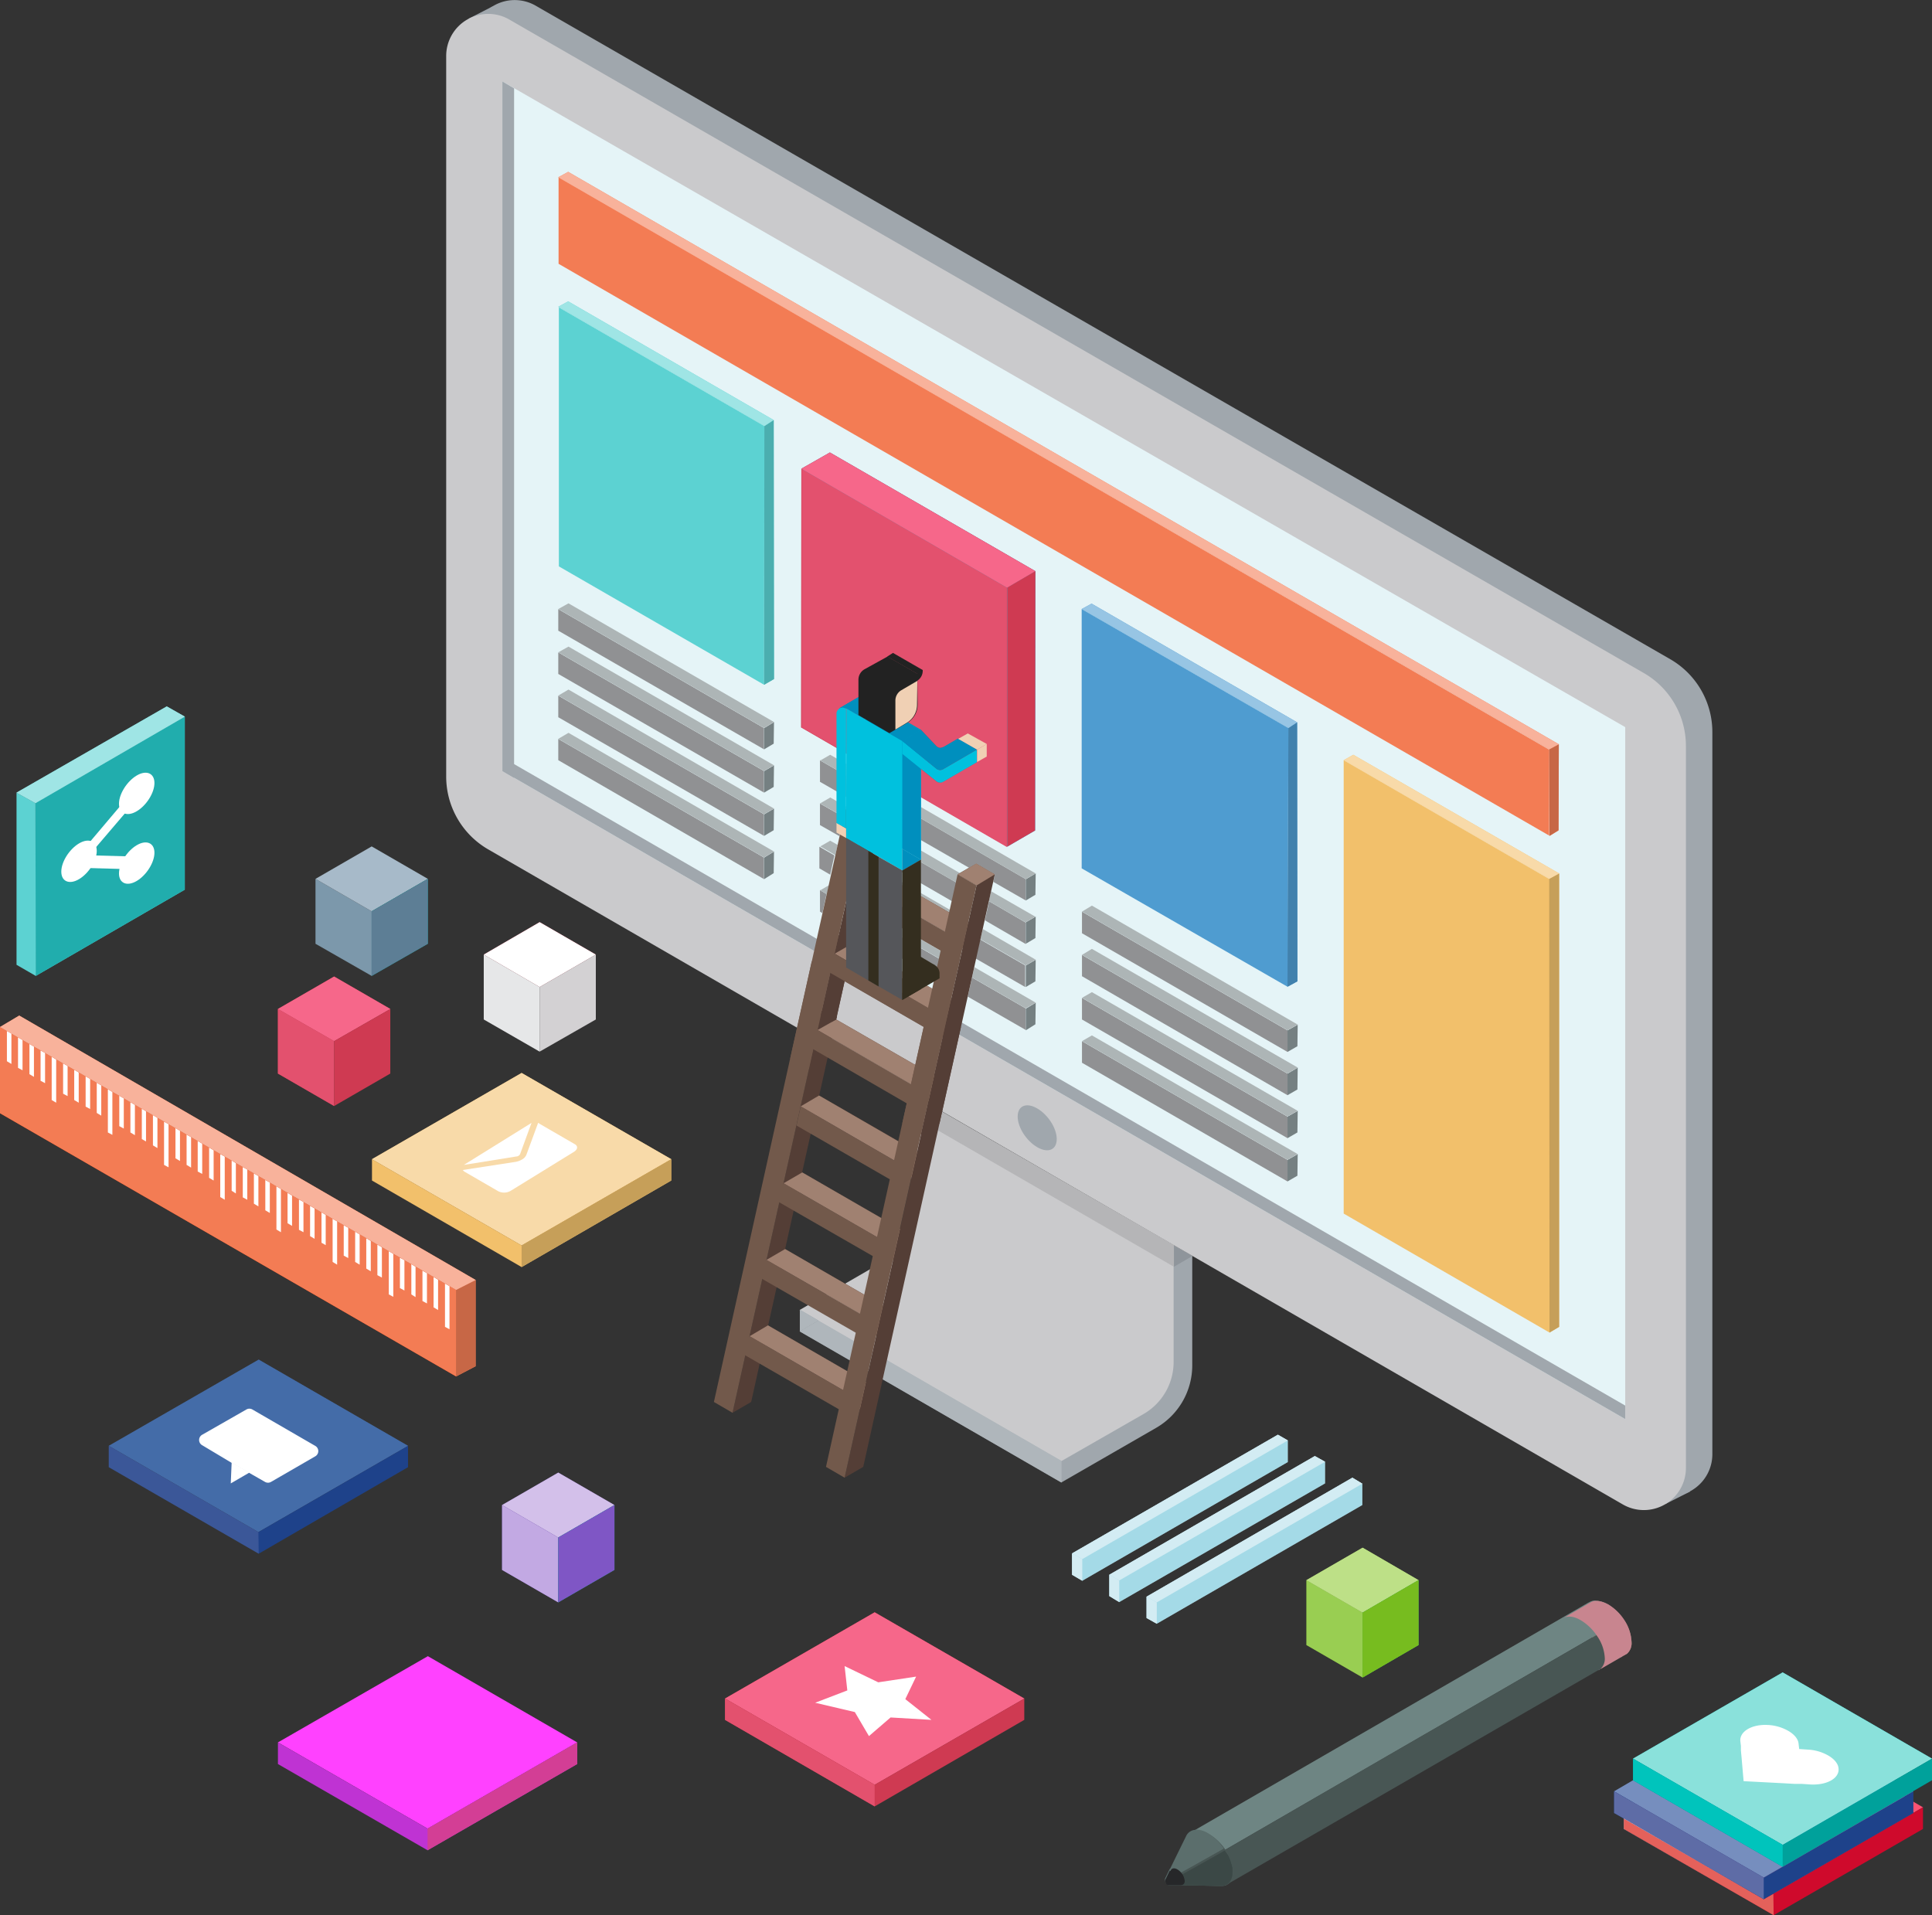 <svg xmlns="http://www.w3.org/2000/svg" viewBox="0 0 643 637.4"><rect x="0" y="0" width="643" height="637.4" fill="#333333" stroke="none"/><title>development</title><g style="isolation:isolate"><polyline points="453.4 493.8 385 533.3 385 540.4 453.4 500.9 453.4 493.8" fill="#747678"/><polyline points="381.6 531.4 381.6 538.5 385 540.4 385 533.3 381.6 531.4" fill="#8b9092"/><polyline points="450.1 491.8 450.1 491.8 381.6 531.4 385 533.3 453.4 493.8 450.1 491.8" fill="#adafb0"/><polyline points="441 486.5 372.5 526 372.5 533.2 441 493.7 441 486.5" fill="#747678"/><polyline points="369.2 524.1 369.2 531.2 372.5 533.2 372.5 526 369.2 524.1" fill="#8b9092"/><polyline points="437.6 484.6 437.6 484.6 369.2 524.1 369.2 524.1 372.5 526 441 486.5 437.6 484.6" fill="#adafb0"/><polyline points="428.6 479.4 360.2 518.9 360.2 526.1 428.6 486.6 428.6 479.4" fill="#747678"/><polyline points="356.8 517 356.8 524.1 360.2 526.1 360.2 518.9 356.8 517" fill="#8b9092"/><polyline points="425.3 477.5 356.8 517 360.2 518.9 428.6 479.4 425.3 477.5" fill="#adafb0"/><path d="M548.9,496.1l-377.6-218a28,28,0,0,1-14-24.2V14a14,14,0,0,1,21-12.1L555.9,219.4a28,28,0,0,1,14,24.3V484a14,14,0,0,1-21,12.1" fill="#a0a7ad"/><path d="M309.6,367.8V404a24,24,0,0,1-12,20.9l-31.5,18.2,87.1,50.3,31.6-18.2a24,24,0,0,0,12-20.8V418l-87.4-50.2" fill="#a0a7ad"/><polygon points="554.2 500.6 562.5 496.4 555.4 486.5 554.2 500.6" fill="#a0a7ad"/><polygon points="164.2 2 155.8 6.3 160 6.3 164.2 2" fill="#a0a7ad"/><path d="M540.1,500.7l-377.6-218a28,28,0,0,1-14-24.2V18.6a14,14,0,0,1,21-12.1L547.1,224a28,28,0,0,1,14,24.3V488.6a14,14,0,0,1-21,12.1" fill="#cacacc"/><polyline points="167.2 27.1 167.2 256.6 540.9 472.3 540.9 242 167.2 27.1" fill="#e5f4f7"/><polyline points="185.9 59 185.9 87.8 515.6 278.1 515.6 249.5 185.9 59" fill="#f37c54"/><polyline points="186 102.3 186 188.5 254.3 227.9 254.4 141.8 186 102.3" fill="#5cd2d2"/><polyline points="266.7 156 266.6 242.1 335.2 281.8 335.2 195.6 266.7 156" fill="#cf3a52"/><path d="M281.7,235.8h0l6.2,3.6h0l-6.1-3.5m-15-79.8v86l15.1,8.7v-15l-.3-.2-1.6.8-.3-.7,1-.6,6.2-3.6,1.2.7,4.4,2.5h0l.8.5,1,.6,8.2,4.7,4.1,2.4h0l5.1,5.4a2,2,0,0,0,1.4.6l1-.3,4.8-2.8,6.3,3.6L313.9,256l-1,.3a2,2,0,0,1-1.3-.4l-5.2-4.2h0l5.2,4.2a2,2,0,0,0,1.3.4l1-.3,11.2-6.5v4.2l-11.2,6.5-1,.3a2,2,0,0,1-1.3-.4l-5.2-4.2v9.4l28.7,16.6V195.6L266.7,156" fill="#e3516e"/><polyline points="360 202.7 360 289 428.5 328.4 428.8 242.3 360 202.7" fill="#4f9cd0"/><polyline points="447.2 253 447.2 403.9 515.7 443.5 515.9 292.7 447.2 253" fill="#f2c06b"/><polyline points="390.7 414.5 390.7 421.6 396.9 418 390.7 414.5" fill="#8f959b"/><polyline points="390.7 414.4 390.7 414.5 396.9 418 397 418 390.7 414.4" fill="#b5b5b7"/><path d="M351.7,379.1c0,3.6-2.9,4.8-6.5,2.7s-6.5-6.6-6.5-10.2,2.9-4.8,6.5-2.7S351.7,375.5,351.7,379.1Z" fill="#a0a7ad"/><polyline points="185.8 59 189.1 57.2 518.8 247.7 518.7 276.4 515.7 278.2 515.6 249.4 185.8 59" fill="#f37c54"/><polyline points="518.8 247.7 515.6 249.4 515.7 278.2 518.7 276.3 518.8 247.7" fill="#c76746"/><polygon points="171.1 29.4 171.1 258.9 167.2 256.6 167.2 27.1 171.1 29.4" fill="#a0a7ad"/><polyline points="171.1 254.3 540.9 467.8 540.9 472.3 167.2 256.6 171.1 254.3" fill="#a0a7ad"/><polyline points="185.8 102.1 189.1 100.3 257.5 139.8 257.6 226 254.3 227.9 254.4 141.8 185.8 102.1" fill="#5cd2d2"/><polyline points="257.5 139.8 254.4 141.8 254.3 227.9 257.6 226 257.5 139.8" fill="#4baeaf"/><polyline points="189.1 100.3 185.8 102.1 254.4 141.8 257.5 139.8 189.1 100.3" fill="#9fe5e5"/><polyline points="266.7 156 276.2 150.6 344.6 190.1 344.5 276.4 335.2 281.8 335.2 195.6 266.7 156" fill="#20aae0"/><polyline points="266.7 156 276.2 150.6 344.6 190.1 335.2 195.6 266.7 156" fill="#cf3a52"/><polyline points="276.2 150.6 266.7 156 335.2 195.6 344.6 190.1 276.2 150.6" fill="#f6678a"/><polygon points="344.6 190.1 344.5 276.4 335.2 281.8 335.2 195.6 344.6 190.1" fill="#cf3a52"/><polyline points="360 202.7 363.3 200.9 431.7 240.4 431.8 326.6 428.5 328.4 428.8 242.3 360 202.7" fill="#4f9cd0"/><polyline points="431.7 240.4 428.8 242.3 428.5 328.4 431.8 326.6 431.7 240.4" fill="#4181ad"/><polyline points="363.3 200.9 360 202.7 428.8 242.3 431.7 240.4 363.3 200.9" fill="#97c5e4"/><polyline points="447.2 253 450.4 251.2 518.9 290.7 518.9 441.6 515.7 443.5 515.6 292.5 447.2 253" fill="#f2c06b"/><polyline points="518.9 290.7 518.9 290.7 518.9 441.6 518.9 441.6 518.9 290.7" fill="#e5f4f7"/><polyline points="518.9 290.7 518.9 290.7 518.9 441.6 518.9 441.6 518.9 290.7" fill="#d1d3d4"/><polyline points="518.9 290.7 515.6 292.5 515.7 443.5 518.9 441.6 518.9 290.7" fill="#c69f59"/><polyline points="189.1 57.2 185.8 59 515.6 249.4 518.8 247.7 189.1 57.2" fill="#f8b29b"/><polyline points="450.4 251.2 447.2 253 515.6 292.5 518.9 290.7 450.4 251.2" fill="#f8daa9"/><polyline points="185.8 202.7 185.8 209.9 254.3 249.4 254.3 242.3 185.8 202.7" fill="#e5f4f7"/><polyline points="185.8 202.7 185.8 209.9 254.3 249.4 254.3 242.3 185.8 202.7" fill="#909193"/><polyline points="257.6 240.3 254.3 242.3 254.3 249.4 257.5 247.5 257.6 240.3" fill="#e5f4f7"/><polyline points="257.6 240.3 254.3 242.3 254.3 249.4 257.5 247.5 257.6 240.3" fill="#758082"/><polyline points="189.2 200.8 185.8 202.7 254.3 242.3 257.6 240.3 189.2 200.8" fill="#e5f4f7"/><polyline points="189.2 200.8 185.8 202.7 254.3 242.3 257.6 240.3 189.2 200.8" fill="#adb5b6"/><polyline points="185.8 217.1 185.8 224.3 254.3 263.8 254.3 256.6 185.8 217.1" fill="#e5f4f7"/><polyline points="185.8 217.1 185.8 224.3 254.3 263.8 254.3 256.6 185.8 217.1" fill="#909193"/><polyline points="257.6 254.7 254.3 256.6 254.3 263.8 257.5 261.9 257.6 254.7" fill="#e5f4f7"/><polyline points="257.6 254.7 254.3 256.6 254.3 263.8 257.5 261.9 257.6 254.7" fill="#758082"/><polyline points="189.2 215.2 185.8 217.1 254.3 256.6 257.6 254.7 189.2 215.2" fill="#e5f4f7"/><polyline points="189.2 215.2 185.8 217.1 254.3 256.6 257.6 254.7 189.2 215.2" fill="#adb5b6"/><polyline points="185.8 231.5 185.8 238.7 254.3 278.2 254.3 271 185.8 231.5" fill="#e5f4f7"/><polyline points="185.8 231.5 185.8 238.7 254.3 278.2 254.3 271 185.8 231.5" fill="#909193"/><polyline points="257.6 269.1 254.3 271 254.3 278.2 257.5 276.3 257.6 269.1" fill="#e5f4f7"/><polyline points="257.6 269.1 254.3 271 254.3 278.2 257.5 276.3 257.6 269.1" fill="#758082"/><polyline points="189.2 229.5 185.8 231.5 254.3 271 257.6 269.1 189.2 229.5" fill="#e5f4f7"/><polyline points="189.2 229.5 185.8 231.5 254.3 271 257.6 269.1 189.2 229.5" fill="#adb5b6"/><polyline points="185.8 245.9 185.8 253 254.3 292.6 254.3 285.4 185.8 245.9" fill="#e5f4f7"/><polyline points="185.8 245.9 185.8 253 254.3 292.6 254.3 285.4 185.8 245.9" fill="#909193"/><polyline points="257.6 283.4 254.3 285.4 254.3 292.6 257.5 290.6 257.6 283.4" fill="#e5f4f7"/><polyline points="257.6 283.4 254.3 285.4 254.3 292.6 257.5 290.6 257.6 283.4" fill="#758082"/><polyline points="189.2 243.9 185.8 245.9 254.3 285.4 257.6 283.4 189.2 243.9" fill="#e5f4f7"/><polyline points="189.2 243.9 185.8 245.9 254.3 285.4 257.6 283.4 189.2 243.9" fill="#adb5b6"/><path d="M306.5,272.4v7.2l16,9.2,2.4-1.4,6.2,3.6-.5,2.5,10.8,6.2v-7.2l-34.9-20.2M272.9,253v7.2l8.7,5v-7.2l-8.7-5" fill="#e5f4f7"/><path d="M306.5,272.4v7.2l16,9.2,2.4-1.4,6.2,3.6-.5,2.5,10.8,6.2v-7.2l-34.9-20.2M272.9,253v7.2l8.7,5v-7.2l-8.7-5" fill="#909193"/><polyline points="344.7 290.6 341.4 292.6 341.4 299.7 344.6 297.8 344.7 290.6" fill="#e5f4f7"/><polyline points="344.7 290.6 341.4 292.6 341.4 299.7 344.6 297.8 344.7 290.6" fill="#758082"/><path d="M306.5,268.5v3.9l34.9,20.2,3.3-1.9-38.2-22.1m-30.2-17.4-3.3,1.9,8.7,5v-3.8l-5.4-3.1" fill="#e5f4f7"/><path d="M306.5,268.5v3.9l34.9,20.2,3.3-1.9-38.2-22.1m-30.2-17.4-3.3,1.9,8.7,5v-3.8l-5.4-3.1" fill="#adb5b6"/><path d="M329.2,299.9l-1.4,6.4,13.6,7.9v-7.2l-12.2-7.1m-28.9-16.7v6.5l-9.8-5.6v.6L323,303.5l1.4-6.4-24.1-13.9m-27.4-15.8v7.2l6.5,3.7,1.4-6.4-7.9-4.5" fill="#e5f4f7"/><path d="M329.2,299.9l-1.4,6.4,13.6,7.9v-7.2l-12.2-7.1m-28.9-16.7v6.5l-9.8-5.6v.6L323,303.5l1.4-6.4-24.1-13.9m-27.4-15.8v7.2l6.5,3.7,1.4-6.4-7.9-4.5" fill="#909193"/><polyline points="344.7 305 341.4 306.9 341.4 314.1 344.6 312.2 344.7 305" fill="#e5f4f7"/><polyline points="344.7 305 341.4 306.9 341.4 314.1 344.6 312.2 344.7 305" fill="#758082"/><path d="M329.9,296.5l-.8,3.4,12.2,7.1,3.3-1.9-14.8-8.5m-29.6-14v.7l24.1,13.9.5-2.5-6.2-3.6.9-.5-13.1-7.6v3.1h0l-6.2-3.6m-24-17-3.3,1.9,7.9,4.5.6-2.5.3-.2v-.7l-5.4-3.1" fill="#e5f4f7"/><path d="M329.9,296.5l-.8,3.4,12.2,7.1,3.3-1.9-14.8-8.5m-29.6-14v.7l24.1,13.9.5-2.5-6.2-3.6.9-.5-13.1-7.6v3.1h0l-6.2-3.6m-24-17-3.3,1.9,7.9,4.5.6-2.5.3-.2v-.7l-5.4-3.1" fill="#adb5b6"/><path d="M320.3,315.7l-.6.3.4.2v-.6m6-3-1.4,6.4,16.5,9.5v-7.2l-15.1-8.7m-53.4-30.8V289l3.6,2.1,1.4-6.4-5-2.9" fill="#e5f4f7"/><path d="M320.3,315.7l-.6.3.4.2v-.6m6-3-1.4,6.4,16.5,9.5v-7.2l-15.1-8.7m-53.4-30.8V289l3.6,2.1,1.4-6.4-5-2.9" fill="#909193"/><polyline points="344.7 319.4 341.4 321.3 341.4 328.5 344.6 326.6 344.7 319.4" fill="#e5f4f7"/><polyline points="344.7 319.4 341.4 321.3 341.4 328.5 344.6 326.6 344.7 319.4" fill="#758082"/><path d="M327.1,309.2l-.8,3.4,15.1,8.7,3.3-1.9-17.6-10.2m-37.3-21.6-.2.9h0l32.6,18.7.2-.8-32.6-18.8m-13.5-7.8-3.3,1.9,5,2.9.8-3.4-2.5-1.4" fill="#e5f4f7"/><path d="M327.1,309.2l-.8,3.4,15.1,8.7,3.3-1.9-17.6-10.2m-37.3-21.6-.2.9h0l32.6,18.7.2-.8-32.6-18.8m-13.5-7.8-3.3,1.9,5,2.9.8-3.4-2.5-1.4" fill="#adb5b6"/><path d="M323.5,325.3l-1.4,6.4,19.3,11.1v-7.2l-17.9-10.3m-37.3-21.6-1.4,6.4L317.3,329l1.4-6.4-32.6-18.8m-13.2-7.6v7.2l.8.5,1.4-6.4-2.2-1.3" fill="#e5f4f7"/><path d="M323.5,325.3l-1.4,6.4,19.3,11.1v-7.2l-17.9-10.3m-37.3-21.6-1.4,6.4L317.3,329l1.4-6.4-32.6-18.8m-13.2-7.6v7.2l.8.5,1.4-6.4-2.2-1.3" fill="#909193"/><polyline points="344.7 333.7 341.4 335.7 341.4 342.9 344.6 340.9 344.7 333.7" fill="#e5f4f7"/><polyline points="344.7 333.7 341.4 335.7 341.4 342.9 344.6 340.9 344.7 333.7" fill="#758082"/><path d="M324.3,321.9l-.8,3.4,17.9,10.3,3.3-1.9-20.4-11.8m-37.5-20.7-.6,2.6,32.6,18.8.8-3.4-2.7-1.5-.8.5v0l-29.3-16.9m-10.9-6.7-2.9,1.7,2.2,1.3.7-3" fill="#e5f4f7"/><path d="M324.3,321.9l-.8,3.4,17.9,10.3,3.3-1.9-20.4-11.8m-37.5-20.7-.6,2.6,32.6,18.8.8-3.4-2.7-1.5-.8.5v0l-29.3-16.9m-10.9-6.7-2.9,1.7,2.2,1.3.7-3" fill="#adb5b6"/><polyline points="360.1 303.4 360.1 310.6 428.5 350.1 428.5 342.9 360.1 303.4" fill="#e5f4f7"/><polyline points="360.1 303.4 360.1 310.6 428.5 350.1 428.5 342.9 360.1 303.4" fill="#909193"/><polyline points="431.9 341 428.5 342.9 428.5 350.1 431.8 348.2 431.9 341" fill="#e5f4f7"/><polyline points="431.9 341 428.5 342.9 428.5 350.1 431.8 348.2 431.9 341" fill="#758082"/><polyline points="363.4 301.4 360.1 303.4 428.5 342.9 431.9 341 363.4 301.4" fill="#e5f4f7"/><polyline points="363.4 301.4 360.1 303.4 428.5 342.9 431.9 341 363.4 301.4" fill="#adb5b6"/><polyline points="360.1 317.8 360.1 324.9 428.5 364.5 428.5 357.3 360.1 317.8" fill="#e5f4f7"/><polyline points="360.1 317.8 360.1 324.9 428.5 364.5 428.5 357.3 360.1 317.8" fill="#909193"/><polyline points="431.9 355.3 428.5 357.3 428.5 364.5 431.8 362.6 431.9 355.3" fill="#e5f4f7"/><polyline points="431.9 355.3 428.5 357.3 428.5 364.5 431.8 362.6 431.9 355.3" fill="#758082"/><polyline points="363.4 315.8 360.1 317.8 428.5 357.3 431.9 355.3 363.4 315.8" fill="#e5f4f7"/><polyline points="363.4 315.8 360.1 317.8 428.5 357.3 431.9 355.3 363.4 315.8" fill="#adb5b6"/><polyline points="360.1 332.1 360.1 339.3 428.5 378.8 428.5 371.6 360.1 332.1" fill="#e5f4f7"/><polyline points="360.1 332.1 360.1 339.3 428.5 378.8 428.5 371.6 360.1 332.1" fill="#909193"/><polyline points="431.9 369.7 428.5 371.6 428.5 378.8 431.8 376.9 431.9 369.7" fill="#e5f4f7"/><polyline points="431.9 369.7 428.5 371.6 428.5 378.8 431.8 376.9 431.9 369.7" fill="#758082"/><polyline points="363.4 330.2 360.1 332.1 428.5 371.6 431.9 369.7 363.4 330.2" fill="#e5f4f7"/><polyline points="363.4 330.2 360.1 332.1 428.5 371.6 431.9 369.7 363.4 330.2" fill="#adb5b6"/><polyline points="360.1 346.5 360.1 353.7 428.5 393.2 428.5 386 360.1 346.5" fill="#e5f4f7"/><polyline points="360.1 346.5 360.1 353.7 428.5 393.2 428.5 386 360.1 346.5" fill="#909193"/><polyline points="431.9 384.1 428.5 386 428.5 393.2 431.8 391.3 431.9 384.1" fill="#e5f4f7"/><polyline points="431.9 384.1 428.5 386 428.5 393.2 431.8 391.3 431.9 384.1" fill="#758082"/><polyline points="363.4 344.6 360.1 346.5 428.5 386 431.9 384.1 363.4 344.6" fill="#e5f4f7"/><polyline points="363.4 344.6 360.1 346.5 428.5 386 431.9 384.1 363.4 344.6" fill="#adb5b6"/><path d="M303.4,364.2v38.6a20,20,0,0,1-10,17.4l-27.3,15.8,87.1,50.3,27.4-15.7a20,20,0,0,0,10-17.3V414.4l-87.4-50.2" fill="#cacacc"/><polyline points="266.2 435.9 266.2 443.1 272.4 439.5 266.2 435.9" fill="#a0a7ad"/><polyline points="303.4 368.1 303.4 371.2 303.4 371.2 303.4 368.1 303.4 368.1" fill="#e4e4e5"/><path d="M313.6,370l-.8,3.8-2.4,1.4,80.3,46.4v-7.2L313.6,370m-8.9-5.1v3.9l-1.4-.8v3.1l4,2.3,1.4-6.2-.7-.4-3.4,2V365" fill="#b5b5b7"/><polyline points="151.8 458.1 0 370.5 0 341.8 151.8 429.3 151.8 458.1" fill="#eb4517"/><polyline points="151.8 458.1 0 370.5 0 341.8 151.8 429.3 151.8 458.1" fill="#f37c54"/><polyline points="3.8 354.1 2.3 353.2 2.3 343.1 3.8 343.9 3.8 354.1" fill="#fff"/><polyline points="7.5 356.2 6 355.4 6 345.2 7.5 346.1 7.5 356.2" fill="#fff"/><polyline points="11.3 358.4 9.8 357.5 9.8 347.4 11.3 348.3 11.3 358.4" fill="#fff"/><polyline points="15 360.5 13.5 359.7 13.5 349.6 15 350.4 15 360.5" fill="#fff"/><polyline points="22.5 364.8 21 364 21 353.9 22.5 354.7 22.5 364.8" fill="#fff"/><polyline points="26.2 367 24.7 366.1 24.7 356 26.2 356.9 26.2 367" fill="#fff"/><polyline points="30 369.1 28.5 368.3 28.5 358.2 30 359 30 369.1" fill="#fff"/><polyline points="33.7 371.3 32.2 370.4 32.2 360.3 33.7 361.2 33.7 371.3" fill="#fff"/><polyline points="41.2 375.6 39.7 374.8 39.7 364.6 41.2 365.5 41.2 375.6" fill="#fff"/><polyline points="44.9 377.8 43.4 376.9 43.4 366.8 44.9 367.7 44.9 377.8" fill="#fff"/><polyline points="48.6 379.9 47.2 379.1 47.2 369 48.6 369.8 48.6 379.9" fill="#fff"/><polyline points="52.4 382.1 50.9 381.2 50.9 371.1 52.4 372 52.4 382.1" fill="#fff"/><polyline points="59.9 386.4 58.4 385.5 58.4 375.4 59.9 376.3 59.9 386.4" fill="#fff"/><polyline points="63.6 388.6 62.1 387.7 62.1 377.6 63.6 378.4 63.6 388.6" fill="#fff"/><polyline points="67.3 390.7 65.8 389.9 65.8 379.7 67.3 380.6 67.3 390.7" fill="#fff"/><polyline points="71.1 392.9 69.6 392 69.6 381.9 71.1 382.8 71.1 392.9" fill="#fff"/><polyline points="78.5 397.2 77.1 396.3 77.1 386.2 78.5 387.1 78.5 397.2" fill="#fff"/><polyline points="82.3 399.3 80.8 398.5 80.8 388.4 82.3 389.2 82.3 399.3" fill="#fff"/><polyline points="86 401.5 84.5 400.6 84.5 390.5 86 391.4 86 401.5" fill="#fff"/><polyline points="89.8 403.7 88.3 402.8 88.3 392.7 89.8 393.5 89.8 403.7" fill="#fff"/><polyline points="97.2 408 95.7 407.1 95.7 397 97.2 397.9 97.2 408" fill="#fff"/><polyline points="101 410.1 99.5 409.3 99.5 399.2 101 400 101 410.1" fill="#fff"/><polyline points="104.7 412.3 103.2 411.4 103.2 401.3 104.7 402.2 104.7 412.3" fill="#fff"/><polyline points="108.4 414.4 107 413.6 107 403.5 108.4 404.3 108.4 414.4" fill="#fff"/><polyline points="115.9 418.7 114.4 417.9 114.4 407.8 115.9 408.6 115.9 418.7" fill="#fff"/><polyline points="119.7 420.9 118.2 420 118.2 409.9 119.7 410.8 119.7 420.9" fill="#fff"/><polyline points="123.4 423.1 121.9 422.2 121.9 412.1 123.4 413 123.4 423.1" fill="#fff"/><polyline points="127.1 425.2 125.6 424.4 125.6 414.2 127.1 415.1 127.1 425.2" fill="#fff"/><polyline points="134.6 429.5 133.1 428.7 133.1 418.6 134.6 419.4 134.6 429.5" fill="#fff"/><polyline points="138.3 431.7 136.9 430.8 136.9 420.7 138.3 421.6 138.3 431.7" fill="#fff"/><polyline points="142.1 433.8 140.6 433 140.6 422.9 142.1 423.7 142.1 433.8" fill="#fff"/><polyline points="145.8 436 144.3 435.1 144.3 425 145.8 425.9 145.8 436" fill="#fff"/><polyline points="18.7 367 17.2 366.1 17.2 351.7 18.7 352.6 18.7 367" fill="#fff"/><polyline points="37.4 377.7 35.9 376.9 35.9 362.5 37.4 363.4 37.4 377.7" fill="#fff"/><polyline points="56.1 388.5 54.6 387.7 54.6 373.3 56.1 374.1 56.1 388.5" fill="#fff"/><polyline points="74.8 399.3 73.3 398.4 73.3 384.1 74.8 384.9 74.8 399.3" fill="#fff"/><polyline points="93.5 410.1 92 409.2 92 394.8 93.5 395.7 93.5 410.1" fill="#fff"/><polyline points="112.2 420.9 110.7 420 110.7 405.6 112.2 406.5 112.2 420.9" fill="#fff"/><polyline points="130.9 431.6 129.4 430.8 129.4 416.4 130.9 417.3 130.9 431.6" fill="#fff"/><polyline points="149.6 442.4 148.1 441.6 148.1 427.2 149.6 428 149.6 442.4" fill="#fff"/><polyline points="158.3 426 158.3 454.7 151.8 458.1 151.8 429.3 158.3 426" fill="#f37c54"/><polyline points="158.3 426 151.8 429.3 151.8 458.1 158.3 454.7 158.3 426" fill="#c76746"/><polyline points="0 341.8 6.4 338 158.3 426 151.8 429.3 0 341.8" fill="#f37c54"/><polyline points="6.4 338 0 341.8 151.8 429.3 158.3 426 6.4 338" fill="#f8b29b"/><path d="M543,546.6a4.6,4.6,0,0,1-1.6,3.8l-.7.4h0c-1.4.6-3.4.3-5.6-.9a17,17,0,0,1-5.2-4.9h0a14.2,14.2,0,0,1-2.8-7.7,4.5,4.5,0,0,1,1.7-3.9h.1l.3-.2h0c1.4-.7,3.5-.5,5.9.8a16.8,16.8,0,0,1,5.2,5h0a14,14,0,0,1,2.7,7.5" fill="#c59e78"/><path d="M540.3,539l-.5.2h-.1l-4.3,2.5-5.5,3.2-68.1,39.5-54.1,31.3h0l-.8.5-10.5-6.3.3-.2,132.1-76.4h.1l.3-.2h0c1.4-.7,3.5-.5,5.9.8a16.8,16.8,0,0,1,5.2,5h0" fill="#485654"/><path d="M531.1,532.7a4.1,4.1,0,0,0-1.9.4h0l-.3.2h-.1l-132,76.3a4.1,4.1,0,0,1,1.7-.3,8.1,8.1,0,0,1,4,1.2,16.8,16.8,0,0,1,5.3,5.1l54.1-31.3L529.9,545l5.5-3.2,4.3-2.5h.1l.5-.3a16.8,16.8,0,0,0-5.2-5,8.1,8.1,0,0,0-4-1.2" fill="#6e8583"/><path d="M543,546.6a4.6,4.6,0,0,1-1.6,3.8l-.7.4h0L408.3,627.2h-.1l-.5-11.5h0l54-31.3L529.9,545l5.5-3.2,4.4-2.5.5-.3h0a14,14,0,0,1,2.7,7.5" fill="#485654"/><path d="M388.1,625.6l1.5-3.1h.1l5.3-10.8.2-.4h0c1.2-2.1,4-2.5,7.3-.6a16.8,16.8,0,0,1,5.3,5.1h0a13.9,13.9,0,0,1,2.6,7.4c0,2.9-1.6,4.6-4,4.5h0l-13-.3h-4.2a1.2,1.2,0,0,1-.8-.4v-.4a1.2,1.2,0,0,1,0-1" fill="#485654"/><path d="M406.6,627.7h0m1.7-.4h-.1l-1.1.3,1.1-.4m1.1-8.4.2.4v.2a12.4,12.4,0,0,1,.6,2.1v.7h0a7,7,0,0,1,0,.8h0a5.3,5.3,0,0,1-.8,2.9,5.3,5.3,0,0,0,.8-2.9,11.5,11.5,0,0,0-.9-4.3m-1.7-3.1h.1l.4.7h.1l.5.9.4.9h0a17.7,17.7,0,0,0-1.5-2.7h0m-9.3-6.4a3.6,3.6,0,0,0-3.3,1.8h0l-.2.4-5.3,10.8h-.1l-1.5,3.1a1.2,1.2,0,0,0-.1.5,1.2,1.2,0,0,0,.1.4v.2h0l2.2-1.2,2.8-1.6.3-.2,3.8-2.1,9.6-5.4.8-.5h0a16.8,16.8,0,0,0-5.3-5.1,8.1,8.1,0,0,0-4-1.2" fill="#5b6e6c"/><path d="M388.2,626.8v.2a1.1,1.1,0,0,0,.8.4h4.2l13,.3h0a4.1,4.1,0,0,0,1.9-.4h.1c1.2-.7,2-2.1,2-4.1a7,7,0,0,0,0-.8h0v-.7a12.4,12.4,0,0,0-.6-2.1v-.2l-.3-.7h0l-.4-.9-.5-.9h-.1l-.4-.7h-.1l-.8.5-9.6,5.4-3.8,2.1-.3.2-2.8,1.6-2.2,1.2" fill="#485654"/><path d="M407.7,615.8h0l-.8.5-9.6,5.4-3.8,2.1-.3.2-2.8,1.6-2.2,1.2h0v.2a1.1,1.1,0,0,0,.8.4h4.2l13,.3h.1a4,4,0,0,0,1.8-.4h.1c1.2-.7,2-2.1,2-4.1a7,7,0,0,0,0-.8h0v-.7a12.4,12.4,0,0,0-.6-2.1v-.2l-.3-.7h0l-.4-.9-.5-.9h-.1l-.4-.7h-.1" fill="#3b4846"/><path d="M388.1,626.6v.2h0v.2a1.1,1.1,0,0,0,.8.4h4V624h0l-3.6-1.4-1.5,3.1A1.2,1.2,0,0,0,388.1,626.6Z" fill="#262729"/><path d="M389.5,623.2a5.1,5.1,0,0,0,2.4,3.8c1.3.8,2.4.3,2.4-1a5.1,5.1,0,0,0-2.4-3.8C390.6,621.4,389.5,621.9,389.5,623.2Z" fill="#262729"/><polyline points="167.1 522.5 167.1 500.9 185.8 511.7 185.8 533.3 167.1 522.5" fill="#7f56c5"/><polyline points="167.1 500.9 167.1 522.5 185.8 533.3 185.8 511.7 167.1 500.9" fill="#c2a9e3" style="mix-blend-mode:overlay"/><polyline points="167.1 500.9 185.8 490.1 204.5 500.9 185.8 511.7 167.1 500.9" fill="#7f56c5"/><polyline points="185.8 490.1 167.1 500.9 185.8 511.7 204.5 500.9 185.8 490.1" fill="#e8dbf3" opacity="0.8" style="mix-blend-mode:overlay"/><polygon points="185.8 511.7 204.5 500.9 204.5 522.5 185.8 533.3 185.8 511.7" fill="#00a19b"/><polygon points="185.8 511.7 204.5 500.9 204.5 522.5 185.8 533.3 185.8 511.7" fill="#7f56c5"/><polygon points="105 314.1 105 292.5 123.7 303.3 123.7 324.8 105 314.1" fill="#7c98ab"/><polygon points="105 292.5 123.7 281.7 142.4 292.5 123.7 303.3 105 292.5" fill="#a7bac9"/><polygon points="123.7 303.3 142.4 292.5 142.4 314.1 123.7 324.8 123.7 303.3" fill="#00a19b"/><polygon points="123.7 303.3 142.4 292.5 142.4 314.1 123.7 324.8 123.7 303.3" fill="#5d7e95"/><polyline points="92.5 357.3 92.5 335.8 111.2 346.5 111.2 368.1 92.5 357.3" fill="#cf3a52"/><polyline points="92.5 335.8 92.5 357.3 111.2 368.1 111.2 346.5 92.5 335.8" fill="#e3516e"/><polyline points="92.5 335.8 111.2 325 129.9 335.8 111.2 346.5 92.5 335.8" fill="#cf3a52"/><polyline points="111.2 325 92.5 335.8 111.2 346.5 129.9 335.8 111.2 325" fill="#f6678a"/><polygon points="111.2 346.5 129.9 335.8 129.9 357.3 111.2 368.1 111.2 346.5" fill="#cf3a52"/><polyline points="61.5 238.5 11.8 267.3 11.9 324.8 61.5 296.1 61.5 238.5" fill="#5cd2d2"/><polyline points="61.5 238.5 11.8 267.3 11.9 324.8 61.5 296.1 61.5 238.5" fill="#21adad"/><path d="M51.4,283.8c0-3.3-2.7-4.4-5.9-2.5s-5.9,6.1-5.9,9.4,2.7,4.4,5.9,2.5S51.4,287.1,51.4,283.8Z" fill="#fff"/><path d="M51.4,260.6c0-3.3-2.7-4.4-5.9-2.5s-5.9,6.1-5.9,9.4,2.7,4.4,5.9,2.5S51.4,263.9,51.4,260.6Z" fill="#fff"/><path d="M32.2,283.2c0-3.3-2.7-4.4-5.9-2.5s-5.9,6.1-5.9,9.4,2.7,4.4,5.9,2.5S32.2,286.5,32.2,283.2Z" fill="#fff"/><polygon points="27.4 284.6 25.6 288.8 44.2 289.3 46.1 285.1 27.4 284.6" fill="#fff"/><polygon points="44.2 263.3 25.6 285.3 27.4 287.3 46.1 265.4 44.2 263.3" fill="#fff"/><polygon points="92.5 579.9 142.4 551.2 192.1 579.9 142.3 608.6 92.5 579.9" fill="#ff41ff"/><polygon points="92.5 579.9 92.5 587.1 142.3 615.8 192.1 587.1 192.1 579.9 142.3 608.6 92.5 579.9" fill="#bf33d3"/><polygon points="142.3 608.6 142.3 615.8 192.1 587.1 192.1 579.9 142.3 608.6" fill="#d33e95"/><polyline points="11.9 324.8 5.5 321.1 5.5 263.8 11.8 267.3 11.9 324.8" fill="#5cd2d2"/><polyline points="369.2 524.1 369.2 531.2 369.2 524.1 369.2 524.1" fill="#8b9092"/><g style="mix-blend-mode:multiply"><polyline points="437.6 484.6 369.2 524.1 369.2 531.2 372.5 533.2 441 493.7 441 486.5 437.6 484.6" fill="#a4dae7"/><polyline points="369.2 524.1 369.2 531.2 372.5 533.2 372.5 526 369.2 524.1" fill="#d3ecf3"/><polyline points="437.6 484.6 437.6 484.6 369.2 524.1 369.2 524.1 372.5 526 441 486.5 437.6 484.6" fill="#d3ecf3"/></g><g style="mix-blend-mode:multiply"><polyline points="425.3 477.5 356.8 517 356.8 524.1 360.2 526.1 428.6 486.6 428.6 479.4 425.3 477.5" fill="#a4dae7"/><polyline points="356.8 517 356.8 524.1 360.2 526.1 360.2 518.9 356.8 517" fill="#d3ecf3"/><polyline points="425.3 477.5 356.8 517 360.2 518.9 428.6 479.4 425.3 477.5" fill="#d3ecf3"/></g><polyline points="453.4 493.8 453.4 493.8 453.4 500.9 385 540.4 453.4 500.9 453.4 493.8" fill="#747678"/><g style="mix-blend-mode:multiply"><polyline points="450.1 491.8 381.6 531.4 381.6 538.5 385 540.4 453.4 500.9 453.4 493.8 450.1 491.8" fill="#a4dae7"/><polyline points="381.6 531.4 381.6 538.5 385 540.4 385 533.3 381.6 531.4" fill="#d3ecf3"/><polyline points="450.1 491.8 450.1 491.8 381.6 531.4 385 533.3 453.4 493.8 450.1 491.8" fill="#d3ecf3"/></g><path d="M543,546.6a4.6,4.6,0,0,1-1.5,3.8h0l-.7.4h0l-8.3,4.8a4.6,4.6,0,0,0,1.6-3.8,14,14,0,0,0-2.7-7.5h0a16.8,16.8,0,0,0-5.2-5c-2.3-1.4-4.4-1.6-5.8-.8l9.3-5.4c1.4-.6,3.4-.3,5.6.9a16.7,16.7,0,0,1,5.2,5h0A14.1,14.1,0,0,1,543,546.6Z" fill="#c8858f"/><polygon points="532.4 555.7 532.4 555.6 531.9 555.9 532.4 555.7" fill="#a7bac9"/><polygon points="520.1 538.4 519.8 538.6 519.7 538.7 520.1 538.4 520.1 538.4 520.1 538.4" fill="#a7bac9"/><polygon points="531.6 556.1 531.9 555.9 531.6 556.1 531.6 556.1" fill="#a7bac9"/><polygon points="527.6 534.1 528.7 533.5 528.6 533.6 527.8 534 527.6 534.1" fill="#c8858f"/><polygon points="539.8 551.3 541.1 550.6 539.8 551.3 539.8 551.3" fill="#c8858f"/><polygon points="539.8 551.4 539.8 551.3 539.3 551.6 539.8 551.4" fill="#a7bac9"/><polygon points="527.5 534.2 527.2 534.3 527.1 534.4 527.6 534.1 527.5 534.1 527.5 534.2" fill="#a7bac9"/><polygon points="539 551.8 539.3 551.6 539 551.8 539 551.8" fill="#a7bac9"/><polyline points="241.3 565.3 291.1 536.6 340.9 565.3 291.1 594 241.3 565.3" fill="#cf3a52"/><polyline points="291.1 536.6 241.3 565.3 291.1 594 340.9 565.3 291.1 536.6" fill="#f6678a"/><polyline points="241.3 565.3 241.3 572.4 291.1 601.2 340.9 572.4 340.9 565.3 291.1 594 241.3 565.3" fill="#cf3a52"/><polygon points="304.9 558 301.3 565.5 310 572.4 296.4 571.6 289.2 577.8 284.5 569.8 271.3 566.7 282 562.6 281.1 554.5 292.3 559.9 304.9 558" fill="#fff"/><polyline points="241.3 565.3 241.3 572.4 291.1 601.2 291.1 594 241.3 565.3" fill="#e3516e"/><polyline points="36.2 481.2 86.1 452.5 135.8 481.2 86 509.9 36.2 481.2" fill="#446ca9"/><polyline points="86.1 452.5 36.2 481.2 86 509.9 135.8 481.2 86.1 452.5" fill="#446ca9" opacity="0.5" style="mix-blend-mode:screen"/><polyline points="36.2 481.2 36.2 488.3 86.1 517.1 135.8 488.3 135.8 481.2 86 509.9 36.2 481.2" fill="#1e428a"/><path d="M84,469.1l20.9,12.1a2,2,0,0,1,0,3.5l-14.7,8.5a2,2,0,0,1-2,0l-11.2-6.4L67.3,481a2,2,0,0,1,0-3.5L82,469.1A2,2,0,0,1,84,469.1Z" fill="#fff"/><polygon points="76.8 493.7 83 490.1 77.1 486.7 76.8 493.7" fill="#fff"/><polyline points="36.2 481.2 36.2 488.3 86.1 517.1 86 509.9 36.2 481.2" fill="#959bc4" opacity="0.25" style="mix-blend-mode:screen"/><polyline points="272.4 439.5 266.2 443.1 353.3 493.4 266.2 443.1 272.4 439.5 272.4 439.5" fill="#e7e9ea"/><polyline points="272.4 439.5 266.2 443.1 353.3 493.4 353.3 486.2 272.4 439.5" fill="#afb6bb"/><polyline points="266.2 435.9 266.2 443.1 272.4 439.5 266.2 435.9" fill="#afb6bb"/><polyline points="281.4 269.4 287.6 265.8 293.8 269.4 275.4 352.3 269.2 355.9 287.6 273.1 281.4 269.4" fill="#543e36"/><polyline points="278.7 289.4 278.7 296.6 316 318.1 316 310.9 278.7 289.4" fill="#72594b"/><polyline points="278.7 289.4 284.8 285.8 322.3 307.3 322.3 314.5 316 318.1 316 310.9 278.7 289.4" fill="#543e36"/><polyline points="289.6 288.5 289.6 288.5 322.2 307.3 289.6 288.5" fill="#fffffe"/><polyline points="289.6 288.5 289.6 288.5 322.2 307.3 289.6 288.5" fill="#d2cfcb"/><polyline points="283.4 292.1 283.4 292.1 316 310.9 283.4 292.1" fill="#b19380"/><polyline points="289.6 288.5 283.4 292.1 316 310.9 316 318.1 320.3 315.7 322.2 307.3 289.6 288.5" fill="#a08171"/><polyline points="273 314.7 273 321.9 310.4 343.5 310.3 336.3 273 314.7" fill="#72594b"/><polyline points="273 314.7 279.2 311.2 316.6 332.7 316.6 339.9 310.4 343.5 310.3 336.3 273 314.7" fill="#543e36"/><polyline points="283.9 313.9 283.9 313.9 316.5 332.6 316.5 332.6 283.9 313.9" fill="#fffffe"/><polyline points="283.9 313.9 283.9 313.9 316.5 332.6 316.5 332.6 283.9 313.9" fill="#fff"/><polyline points="283.9 313.9 283.9 313.9 283.9 313.9 283.9 313.9 283.9 313.9" fill="#a08171"/><polyline points="283.9 313.9 277.8 317.4 310.3 336.3 310.4 343.5 314.6 341 316.5 332.6 283.9 313.9 283.9 313.9" fill="#a08171"/><polyline points="318.7 291 324.9 287.4 331.1 291 312.7 373.9 306.5 377.5 325 294.7 318.7 291" fill="#543e36"/><polyline points="263 352.3 269.2 355.9 287.6 273.1 281.4 269.4 263 352.3" fill="#72594b"/><polyline points="281.6 269.3 281.4 269.4 281.6 269.6 281.6 269.3" fill="#a08171"/><polyline points="324.9 287.4 319.6 290.5 318.7 291 325 294.7 331.1 291 324.9 287.4" fill="#a08171"/><polyline points="270.1 320.2 276.3 316.6 282.5 320.2 250 466.6 243.8 470.2 276.3 323.8 270.1 320.2" fill="#543e36"/><polyline points="267.4 340.1 267.4 347.3 304.7 368.9 304.7 361.7 267.4 340.1" fill="#72594b"/><polyline points="260.8 393.8 257.7 399.2 295.1 420.7 295 413.5 260.8 393.8" fill="#72594b"/><polyline points="255.1 419.3 251.5 424.4 288.9 445.9 288.8 438.7 255.1 419.3" fill="#72594b"/><polyline points="266.5 368.2 265.1 374.6 299.1 394.2 299 387 266.5 368.2" fill="#72594b"/><polyline points="249.5 444.7 245.3 449.5 282.6 471 282.6 463.8 249.5 444.7" fill="#72594b"/><polyline points="249.5 444.7 255.6 441.1 288.8 460.3 288.8 467.4 282.6 471 282.6 463.8 249.5 444.7" fill="#543e36"/><polyline points="267.4 340.1 273.6 336.6 311 358.1 311 365.3 304.7 368.9 304.7 361.7 267.4 340.1" fill="#543e36"/><polyline points="266.5 368.2 272.6 364.6 305.3 383.4 305.3 390.6 299.1 394.2 299 387 266.5 368.2" fill="#543e36"/><polyline points="260.8 393.8 267 390.2 301.3 410 301.3 417.2 295.1 420.7 295 413.5 260.8 393.8" fill="#543e36"/><polyline points="255.1 419.3 261.3 415.7 295.1 435.2 295.1 442.4 288.9 445.9 288.8 438.7 255.1 419.3" fill="#543e36"/><polyline points="278.3 339.3 272.1 342.8 304.7 361.7 304.7 368.9 311 365.3 311 358.1 278.3 339.3" fill="#a08171"/><polyline points="272.6 364.6 266.5 368.2 299 387 299.1 394.2 305.3 390.6 305.3 383.4 303.4 382.4 272.6 364.6" fill="#a08171"/><polyline points="267 390.2 267 390.2 260.8 393.8 295 413.5 295.1 420.7 301.3 417.2 301.3 411.9 301.3 410 267 390.2" fill="#a08171"/><polyline points="261.3 415.7 255.1 419.3 288.8 438.7 288.9 445.9 295.1 442.4 295.1 435.2 281.2 427.2 261.3 415.7" fill="#a08171"/><polyline points="255.6 441.1 249.5 444.7 282.6 463.8 282.6 471 288.8 467.4 288.8 460.3 255.6 441.1" fill="#a08171"/><polygon points="307.4 341.8 313.6 338.1 319.8 341.8 287.3 488.2 281.1 491.8 313.7 345.4 307.4 341.8" fill="#543e36"/><polygon points="237.6 466.6 243.8 470.2 280 307.3 270.1 320.2 237.6 466.6" fill="#72594b"/><polygon points="274.1 315.3 274.1 322.5 311.5 344.1 311.4 336.9 274.1 315.3" fill="#72594b"/><polygon points="274.9 488.2 281.1 491.8 319.3 319.9 307.4 341.8 274.9 488.2" fill="#72594b"/><polygon points="276.8 340.1 278.3 339.3 278.6 338.1 273.5 336.4 273.2 337.9 276.8 340.1" fill="#543e36"/><polygon points="300.3 373.9 306.5 377.5 325 294.7 318.7 291 300.3 373.9" fill="#72594b"/><polyline points="279.4 235.7 280.4 235.1 286.6 231.5 287.9 232.2 294.1 235.8 287.9 239.4 281.7 235.8 281.7 235.8 281.4 235.7 279.8 236.4 279.4 235.7" fill="#008fbe"/><path d="M293.1,235.2l1,.6h0l-1-.6m-6.5-3.7-6.2,3.6-1,.6.3.7,1.6-.8.3.2h0l6.1,3.5v-7.2l4.4,2.5h0l-4.4-2.5-1.2-.7" fill="#008fbe"/><polyline points="300.3 246.6 300.3 289.7 281.6 278.9 281.7 235.8 300.3 246.6" fill="#00c1de"/><polyline points="306.5 242.9 306.5 286.1 287.8 275.3 287.9 232.2 306.5 242.9" fill="#00c1de"/><polygon points="300.3 289.7 300.3 332.8 290.7 327.3 290.7 284.2 300.3 289.7" fill="#55565a"/><polygon points="290.7 284.2 290.7 327.3 281.6 322 281.6 278.9 290.7 284.2" fill="#55565a"/><polyline points="306.5 243 306.5 286.1 300.3 282.5 300.3 246.6 306.5 243" fill="#008fbe"/><polygon points="300.3 282.5 300.3 282.5 306.5 286.1 300.3 289.7 300.3 282.5" fill="#008fbe"/><polygon points="289 326.3 292.4 328.3 292.4 285.2 289 283.2 289 326.3" fill="#342e1f"/><path d="M300.3,246.6l11.3,9.2a2,2,0,0,0,2.3.2l11.2-6.5v4.2l-11.2,6.5a2,2,0,0,1-2.3-.2l-11.3-9.1v-4.2" fill="#00c1de"/><polyline points="294.1 235.8 306.5 243 300.3 246.6 287.9 239.4 294.1 235.8" fill="#008fbe"/><path d="M318.8,245.9l6.3,3.6L313.9,256a2,2,0,0,1-2.3-.2l-11.3-9.2,6.2-3.6,5.1,5.4a2,2,0,0,0,2.4.4l4.8-2.8" fill="#008fbe"/><polyline points="292.3 234.7 292.3 234.7 294.1 235.8 294.1 235.8 293.1 235.2 292.3 234.7" fill="#008fbe"/><polyline points="292.3 234.7 287.9 239.4 294.1 235.8 292.3 234.7" fill="#6fd1e6"/><polyline points="292.3 234.7 287.9 239.4 294.1 235.8 292.3 234.7" fill="#fffffe"/><polyline points="294.1 235.8 294.1 235.8 287.9 239.4 300.3 246.6 300.3 246.6 300.3 246.6 306.5 243 294.1 235.8" fill="#008fbe"/><path d="M306.5,243h0l-6.2,3.6,11.3,9.2a2,2,0,0,0,1.3.4l1-.3,11.2-6.5-6.3-3.6-4.8,2.8-1,.3a2,2,0,0,1-1.4-.6l-5.1-5.4" fill="#008fbe"/><polygon points="322.1 244.1 318.9 245.9 325.2 249.5 328.4 247.6 322.1 244.1" fill="#f0d0b4"/><polygon points="325.2 249.5 328.4 247.6 328.4 251.8 325.2 253.6 325.2 249.5" fill="#f0d0b4"/><polygon points="281.6 278.9 278.4 277.1 278.4 273.9 281.6 275.7 281.6 278.9" fill="#f0d0b4"/><polygon points="304.9 324.8 311.1 321.2 304.9 317.5 304.9 324.8" fill="#342e1f"/><path d="M307.9,321.2l-7.6,4.4v7.2l12.4-7.2V324A3.2,3.2,0,0,0,307.9,321.2Z" fill="#342e1f"/><polygon points="306.5 286.1 306.5 329.2 300.3 332.8 300.3 289.7 306.5 286.1" fill="#342e1f"/><path d="M305.3,224.2l-9.9-5.7-7.6,4.2a4,4,0,0,0-2.1,3.5V238l10.3,6,5.9-3.4a7,7,0,0,0,3.5-6.1Z" fill="#222"/><path d="M305.3,226.6l-5.3,3.1a4,4,0,0,0-2,3.5v9.6l3.7-2.2a7,7,0,0,0,3.5-6.1Z" fill="#f0d0b4"/><path d="M297.2,217.3l9.9,5.7v.2a3.9,3.9,0,0,1-1.9,3.4v-2.4l-9.9-5.7Z" fill="#222"/><path d="M278.4,273.9l3.2,1.8V235.8h-.2a2,2,0,0,0-3,1.7Z" fill="#00c1de"/><polyline points="5.5 263.8 55.5 235.1 61.5 238.5 11.8 267.3 5.5 263.8" fill="#5cd2d2"/><polyline points="55.5 235.1 5.5 263.8 11.8 267.3 61.5 238.5 55.5 235.1" fill="#9fe5e5"/><polygon points="161 317.7 179.6 306.9 198.3 317.7 179.6 328.5 161 317.7" fill="#cf3a52"/><polygon points="161 317.7 179.6 306.9 198.3 317.7 179.6 328.5 161 317.7" fill="#fff"/><polygon points="179.6 328.5 198.3 317.7 198.3 339.3 179.6 350 179.6 328.5" fill="#d3d1d3"/><polygon points="161 339.3 161 317.7 179.6 328.5 179.6 350 161 339.3" fill="#e6e7e8"/><polyline points="434.8 547.5 434.8 525.9 453.5 536.7 453.5 558.3 434.8 547.5" fill="#77bc1f"/><polyline points="434.8 525.9 434.8 547.5 453.5 558.3 453.5 536.7 434.8 525.9" fill="#bde087" opacity="0.5"/><polyline points="434.8 525.9 453.5 515.1 472.1 525.9 453.5 536.7 434.8 525.9" fill="#a4d55d"/><polyline points="453.5 515.1 434.8 525.9 453.5 536.7 472.1 525.9 453.5 515.1" fill="#bde087"/><polygon points="453.5 536.7 472.1 525.9 472.1 547.5 453.5 558.3 453.5 536.7" fill="#00a19b"/><polygon points="453.5 536.7 472.1 525.9 472.1 547.5 453.5 558.3 453.5 536.7" fill="#77bc1f"/><polygon points="453.5 536.7 472.1 525.9 472.1 547.5 453.5 558.3 453.5 536.7" fill="#77bc1f"/><polyline points="540.5 601.5 590.3 572.8 640 601.5 590.3 630.2 540.5 601.5" fill="#fd5373"/><polyline points="540.5 601.5 540.5 608.7 590.3 637.4 640 608.7 640 601.5 590.3 630.2 540.5 601.5" fill="#cf0a2c"/><polyline points="123.8 385.8 173.6 357.1 223.4 385.8 173.6 414.5 123.8 385.8" fill="#f2c06b"/><polyline points="173.6 357.1 123.8 385.8 173.6 414.5 223.4 385.8 173.6 357.1" fill="#f8daa9"/><polyline points="123.8 385.8 123.8 392.9 173.6 421.7 223.4 392.9 223.4 385.8 173.6 414.5 123.8 385.8" fill="#f2c06b"/><path d="M171.8,384.9l-17.4,2.8.3-.2,21.9-13.6.3-.2-3.8,10.4A1.5,1.5,0,0,1,171.8,384.9Z" fill="#fff"/><path d="M179.9,374.2l11.4,6.6c1.1.6,1,1.7-.2,2.5L170,396.3a4.4,4.4,0,0,1-4.1.2l-11.4-6.6-.5-.5,17.5-2.7a6.5,6.5,0,0,0,2.4-.9,3.1,3.1,0,0,0,1.3-1.5l3.9-10.6Z" fill="#fff"/><polyline points="223.4 385.8 223.4 385.8 173.6 414.5 173.6 421.7 223.4 392.9 223.4 385.8" fill="#c69f59"/><polyline points="540.4 605.2 540.4 608.7 590.3 637.4 590.3 637.4 540.5 608.7 540.5 605.3 540.4 605.2" fill="#f3f4f4"/><polyline points="540.5 605.3 540.5 608.7 590.3 637.4 590.2 630.3 587 632.1 587 632.1 587 632.1 540.5 605.3" fill="#e4615b"/><polyline points="537.2 596.2 587.1 567.5 636.8 596.2 587 624.9 537.2 596.2" fill="#446ca9"/><polyline points="543.5 592.5 537.2 596.2 587 624.9 636.8 596.2 636.7 596.1 593.3 621.3 543.5 592.5" fill="#768ebe"/><polyline points="537.2 596.2 537.2 603.4 587 632.1 636.8 603.4 636.8 596.2 587 624.9 537.2 596.2" fill="#1e428a"/><polyline points="543.5 585.3 593.3 556.6 643 585.3 593.3 614 543.5 585.3" fill="#1ccfc9"/><polyline points="593.3 556.6 543.5 585.3 593.3 614 643 585.3 593.3 556.6" fill="#8ae1db"/><polyline points="543.5 585.3 543.5 592.5 593.3 621.3 643 592.5 643 585.3 593.3 614 543.5 585.3" fill="#00a19b"/><path d="M611.9,588.6c-.1-1.6-1.4-3.1-3.2-4.2a15.1,15.1,0,0,0-7-2.1l-2.9-.2-.2-1.7c-.1-1.6-1.4-3.1-3.2-4.2a15.1,15.1,0,0,0-7-2.1c-5.3-.3-9.4,2.1-9.2,5.3l.2,1.7v1.5l.2,2.1.7,8.1,13.4.7,3.5.2h2.4l2.9.2C608.1,594.2,612.2,591.8,611.9,588.6Z" fill="#fff"/><polyline points="543.5 585.3 543.5 592.5 593.3 621.3 593.3 614 543.5 585.3" fill="#00c4bc"/><polyline points="537.2 596.2 537.2 603.4 540.4 605.2 540.4 605.2 537.2 603.4 537.2 596.2 537.2 596.2" fill="#f3f4f4"/><polyline points="540.4 605.2 540.4 605.2 540.5 605.3 540.5 605.2 540.4 605.2" fill="#edeeee"/><polyline points="540.5 605.2 540.5 605.3 587 632.1 587 632.1 540.5 605.2" fill="#f18b81"/><polyline points="540.5 605.2 540.5 605.3 587 632.1 587 632.1 540.5 605.2" fill="#fff"/><polyline points="537.2 596.2 537.2 603.4 540.4 605.2 540.5 605.2 587 632.1 587 624.9 537.2 596.2" fill="#5e6ca6"/></g></svg>